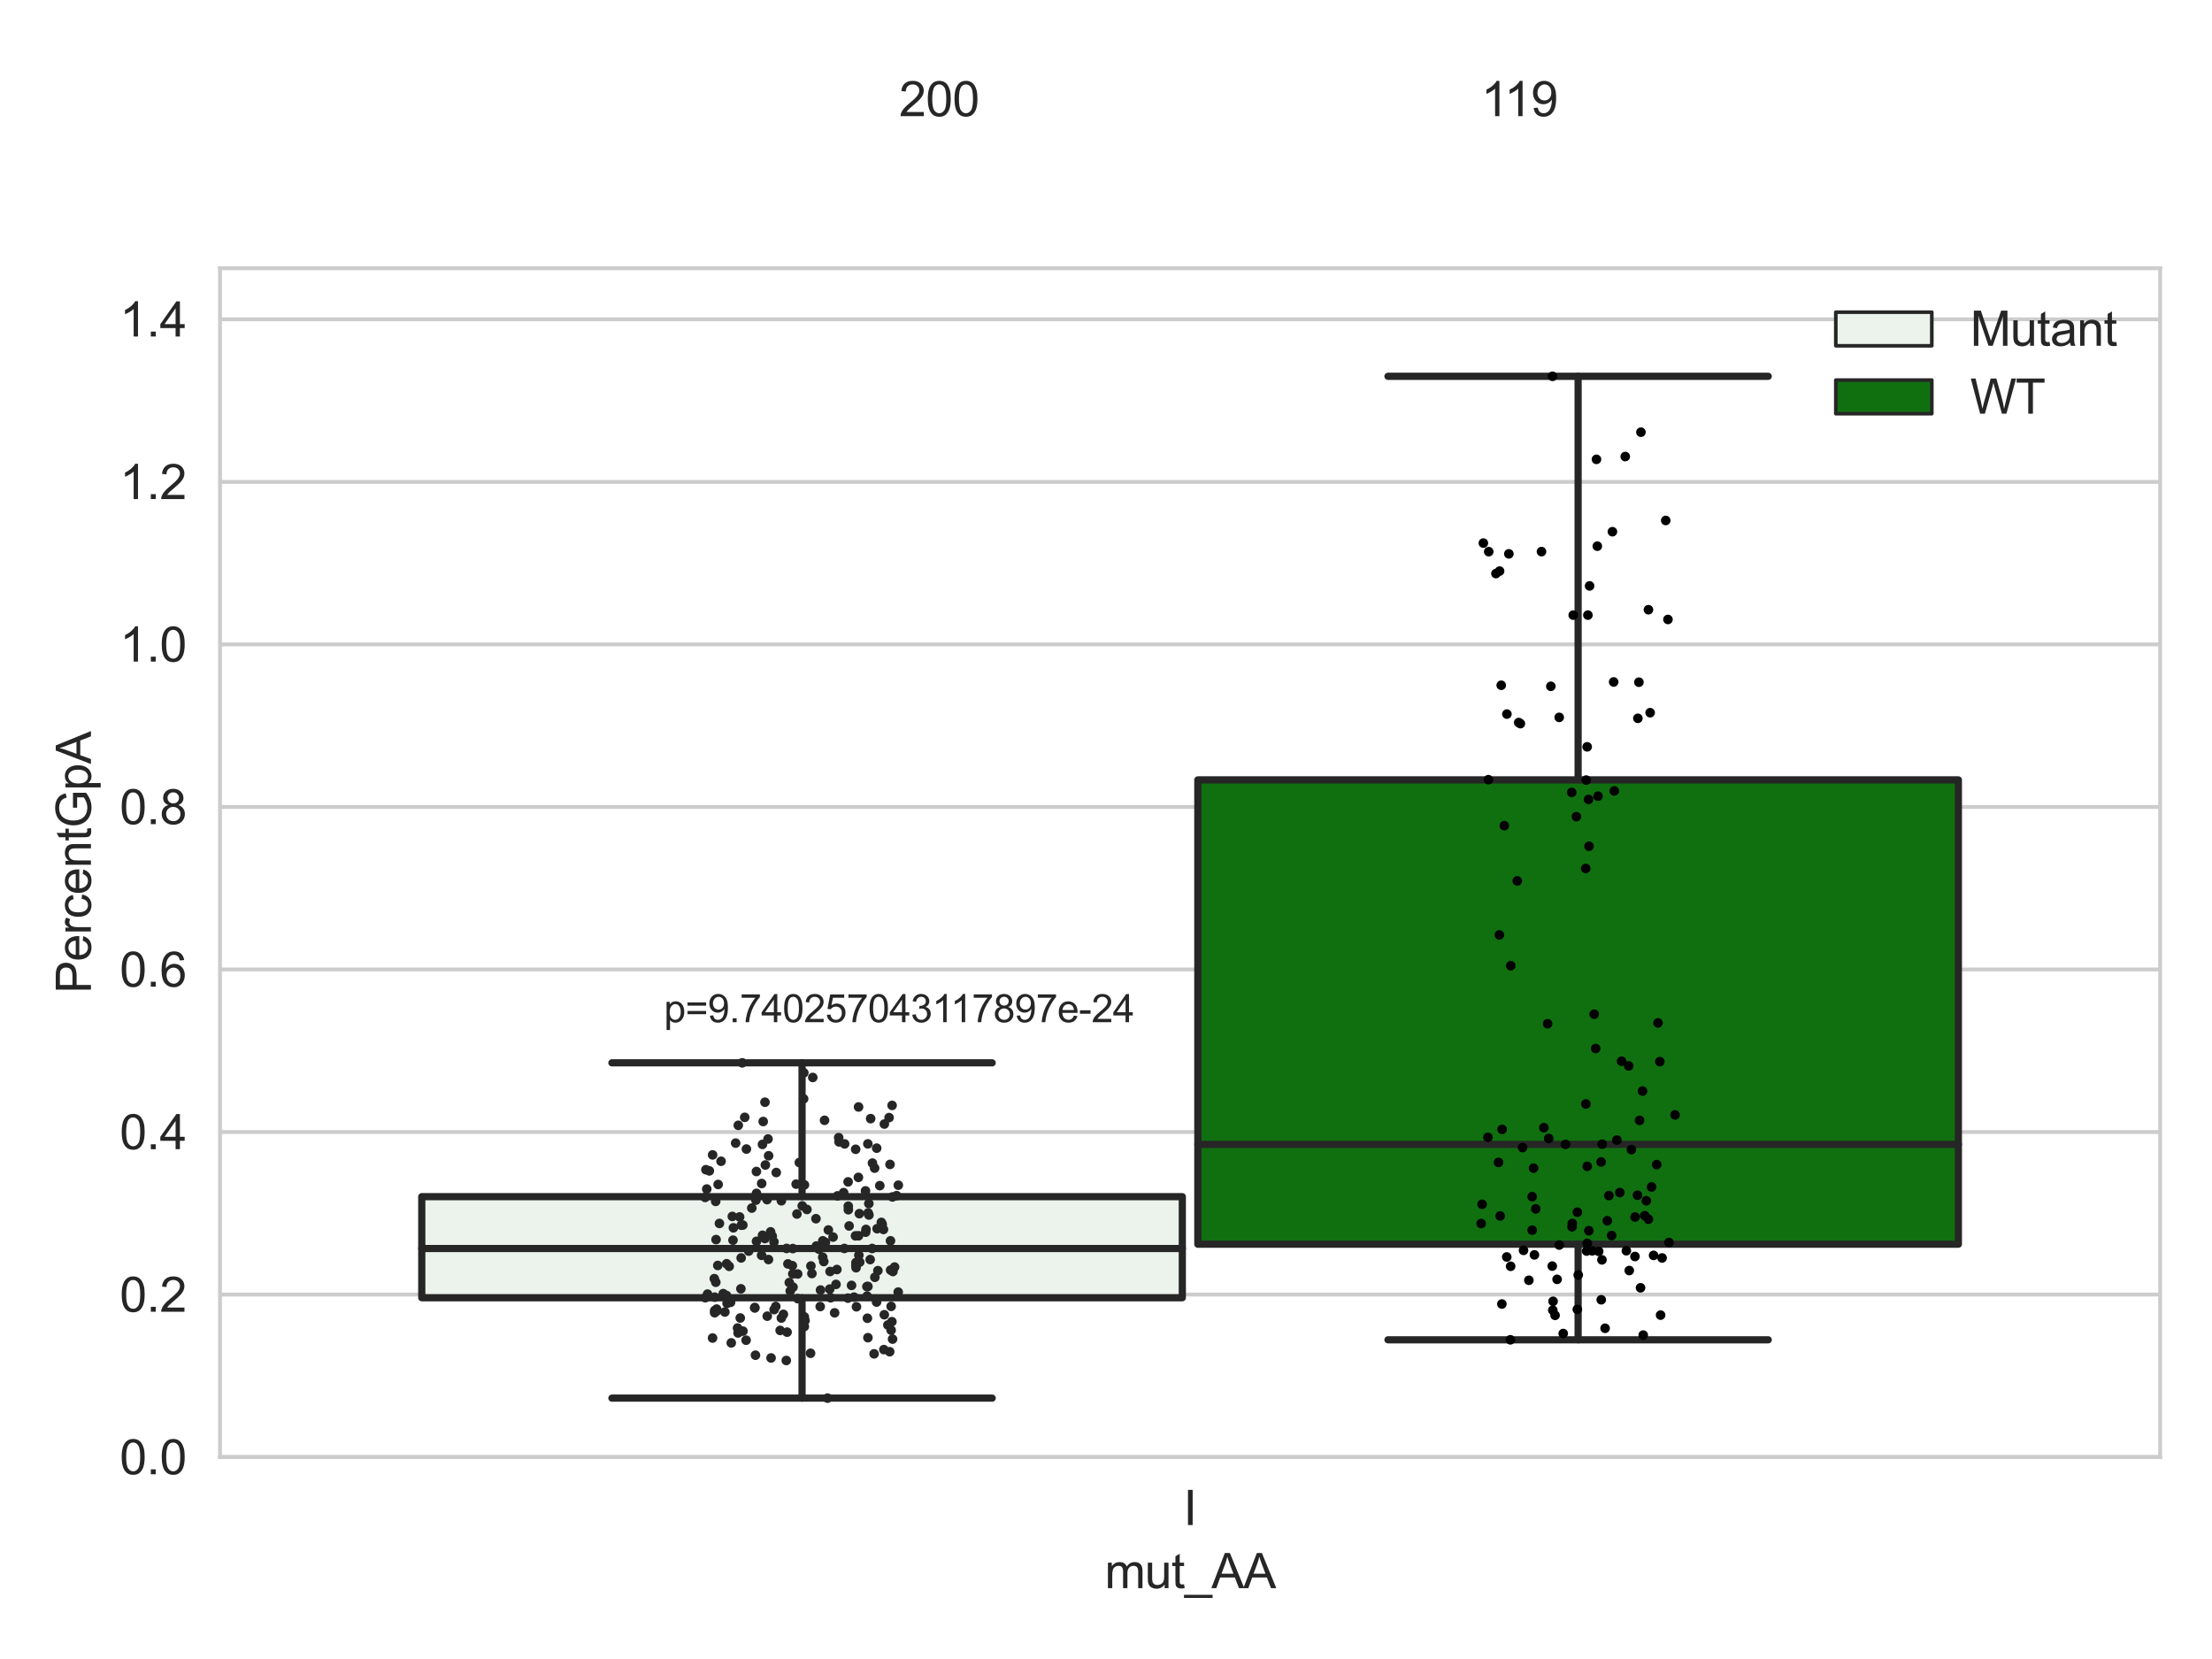 <?xml version="1.0" encoding="utf-8" standalone="no"?>
<!DOCTYPE svg PUBLIC "-//W3C//DTD SVG 1.1//EN"
  "http://www.w3.org/Graphics/SVG/1.1/DTD/svg11.dtd">
<svg xmlns:xlink="http://www.w3.org/1999/xlink" width="460.8pt" height="345.6pt" viewBox="0 0 460.8 345.6" xmlns="http://www.w3.org/2000/svg" version="1.1">
 <defs>
  <style type="text/css">*{stroke-linejoin: round; stroke-linecap: butt}</style>
 </defs>
 <g id="figure_1">
  <g id="patch_1">
   <path d="M 0 345.6 
L 460.8 345.6 
L 460.8 0 
L 0 0 
z
" style="fill: #ffffff"/>
  </g>
  <g id="axes_1">
   <g id="patch_2">
    <path d="M 45.83 303.539 
L 450 303.539 
L 450 55.877 
L 45.83 55.877 
z
" style="fill: #ffffff"/>
   </g>
   <g id="matplotlib.axis_1">
    <g id="xtick_1">
     <g id="text_1">
      <!-- I -->
      <g style="fill: #262626" transform="translate(246.526 317.697)scale(0.1 -0.1)">
       <defs>
        <path id="ArialMT-49" d="M 597 0 
L 597 4581 
L 1203 4581 
L 1203 0 
L 597 0 
z
" transform="scale(0.016)"/>
       </defs>
       <use xlink:href="#ArialMT-49"/>
      </g>
     </g>
    </g>
    <g id="text_2">
     <!-- mut_AA -->
     <g style="fill: #262626" transform="translate(230.13 330.842)scale(0.1 -0.1)">
      <defs>
       <path id="ArialMT-6d" d="M 422 0 
L 422 3319 
L 925 3319 
L 925 2853 
Q 1081 3097 1340 3245 
Q 1600 3394 1931 3394 
Q 2300 3394 2536 3241 
Q 2772 3088 2869 2813 
Q 3263 3394 3894 3394 
Q 4388 3394 4653 3120 
Q 4919 2847 4919 2278 
L 4919 0 
L 4359 0 
L 4359 2091 
Q 4359 2428 4304 2576 
Q 4250 2725 4106 2815 
Q 3963 2906 3769 2906 
Q 3419 2906 3187 2673 
Q 2956 2441 2956 1928 
L 2956 0 
L 2394 0 
L 2394 2156 
Q 2394 2531 2256 2718 
Q 2119 2906 1806 2906 
Q 1569 2906 1367 2781 
Q 1166 2656 1075 2415 
Q 984 2175 984 1722 
L 984 0 
L 422 0 
z
" transform="scale(0.016)"/>
       <path id="ArialMT-75" d="M 2597 0 
L 2597 488 
Q 2209 -75 1544 -75 
Q 1250 -75 995 37 
Q 741 150 617 320 
Q 494 491 444 738 
Q 409 903 409 1263 
L 409 3319 
L 972 3319 
L 972 1478 
Q 972 1038 1006 884 
Q 1059 663 1231 536 
Q 1403 409 1656 409 
Q 1909 409 2131 539 
Q 2353 669 2445 892 
Q 2538 1116 2538 1541 
L 2538 3319 
L 3100 3319 
L 3100 0 
L 2597 0 
z
" transform="scale(0.016)"/>
       <path id="ArialMT-74" d="M 1650 503 
L 1731 6 
Q 1494 -44 1306 -44 
Q 1000 -44 831 53 
Q 663 150 594 308 
Q 525 466 525 972 
L 525 2881 
L 113 2881 
L 113 3319 
L 525 3319 
L 525 4141 
L 1084 4478 
L 1084 3319 
L 1650 3319 
L 1650 2881 
L 1084 2881 
L 1084 941 
Q 1084 700 1114 631 
Q 1144 563 1211 522 
Q 1278 481 1403 481 
Q 1497 481 1650 503 
z
" transform="scale(0.016)"/>
       <path id="ArialMT-5f" d="M -97 -1272 
L -97 -866 
L 3631 -866 
L 3631 -1272 
L -97 -1272 
z
" transform="scale(0.016)"/>
       <path id="ArialMT-41" d="M -9 0 
L 1750 4581 
L 2403 4581 
L 4278 0 
L 3588 0 
L 3053 1388 
L 1138 1388 
L 634 0 
L -9 0 
z
M 1313 1881 
L 2866 1881 
L 2388 3150 
Q 2169 3728 2063 4100 
Q 1975 3659 1816 3225 
L 1313 1881 
z
" transform="scale(0.016)"/>
      </defs>
      <use xlink:href="#ArialMT-6d"/>
      <use xlink:href="#ArialMT-75" x="83.301"/>
      <use xlink:href="#ArialMT-74" x="138.916"/>
      <use xlink:href="#ArialMT-5f" x="166.699"/>
      <use xlink:href="#ArialMT-41" x="222.314"/>
      <use xlink:href="#ArialMT-41" x="289.014"/>
     </g>
    </g>
   </g>
   <g id="matplotlib.axis_2">
    <g id="ytick_1">
     <g id="line2d_1">
      <path d="M 45.83 303.539 
L 450 303.539 
" clip-path="url(#pb3063204b7)" style="fill: none; stroke: #cccccc; stroke-width: 0.8; stroke-linecap: round"/>
     </g>
     <g id="text_3">
      <!-- 0.0 -->
      <g style="fill: #262626" transform="translate(24.93 307.118)scale(0.1 -0.1)">
       <defs>
        <path id="ArialMT-30" d="M 266 2259 
Q 266 3072 433 3567 
Q 600 4063 929 4331 
Q 1259 4600 1759 4600 
Q 2128 4600 2406 4451 
Q 2684 4303 2865 4023 
Q 3047 3744 3150 3342 
Q 3253 2941 3253 2259 
Q 3253 1453 3087 958 
Q 2922 463 2592 192 
Q 2263 -78 1759 -78 
Q 1097 -78 719 397 
Q 266 969 266 2259 
z
M 844 2259 
Q 844 1131 1108 757 
Q 1372 384 1759 384 
Q 2147 384 2411 759 
Q 2675 1134 2675 2259 
Q 2675 3391 2411 3762 
Q 2147 4134 1753 4134 
Q 1366 4134 1134 3806 
Q 844 3388 844 2259 
z
" transform="scale(0.016)"/>
        <path id="ArialMT-2e" d="M 581 0 
L 581 641 
L 1222 641 
L 1222 0 
L 581 0 
z
" transform="scale(0.016)"/>
       </defs>
       <use xlink:href="#ArialMT-30"/>
       <use xlink:href="#ArialMT-2e" x="55.615"/>
       <use xlink:href="#ArialMT-30" x="83.398"/>
      </g>
     </g>
    </g>
    <g id="ytick_2">
     <g id="line2d_2">
      <path d="M 45.83 269.68 
L 450 269.68 
" clip-path="url(#pb3063204b7)" style="fill: none; stroke: #cccccc; stroke-width: 0.8; stroke-linecap: round"/>
     </g>
     <g id="text_4">
      <!-- 0.2 -->
      <g style="fill: #262626" transform="translate(24.93 273.259)scale(0.1 -0.1)">
       <defs>
        <path id="ArialMT-32" d="M 3222 541 
L 3222 0 
L 194 0 
Q 188 203 259 391 
Q 375 700 629 1000 
Q 884 1300 1366 1694 
Q 2113 2306 2375 2664 
Q 2638 3022 2638 3341 
Q 2638 3675 2398 3904 
Q 2159 4134 1775 4134 
Q 1369 4134 1125 3890 
Q 881 3647 878 3216 
L 300 3275 
Q 359 3922 746 4261 
Q 1134 4600 1788 4600 
Q 2447 4600 2831 4234 
Q 3216 3869 3216 3328 
Q 3216 3053 3103 2787 
Q 2991 2522 2730 2228 
Q 2469 1934 1863 1422 
Q 1356 997 1212 845 
Q 1069 694 975 541 
L 3222 541 
z
" transform="scale(0.016)"/>
       </defs>
       <use xlink:href="#ArialMT-30"/>
       <use xlink:href="#ArialMT-2e" x="55.615"/>
       <use xlink:href="#ArialMT-32" x="83.398"/>
      </g>
     </g>
    </g>
    <g id="ytick_3">
     <g id="line2d_3">
      <path d="M 45.83 235.82 
L 450 235.82 
" clip-path="url(#pb3063204b7)" style="fill: none; stroke: #cccccc; stroke-width: 0.8; stroke-linecap: round"/>
     </g>
     <g id="text_5">
      <!-- 0.4 -->
      <g style="fill: #262626" transform="translate(24.93 239.399)scale(0.1 -0.1)">
       <defs>
        <path id="ArialMT-34" d="M 2069 0 
L 2069 1097 
L 81 1097 
L 81 1613 
L 2172 4581 
L 2631 4581 
L 2631 1613 
L 3250 1613 
L 3250 1097 
L 2631 1097 
L 2631 0 
L 2069 0 
z
M 2069 1613 
L 2069 3678 
L 634 1613 
L 2069 1613 
z
" transform="scale(0.016)"/>
       </defs>
       <use xlink:href="#ArialMT-30"/>
       <use xlink:href="#ArialMT-2e" x="55.615"/>
       <use xlink:href="#ArialMT-34" x="83.398"/>
      </g>
     </g>
    </g>
    <g id="ytick_4">
     <g id="line2d_4">
      <path d="M 45.83 201.961 
L 450 201.961 
" clip-path="url(#pb3063204b7)" style="fill: none; stroke: #cccccc; stroke-width: 0.8; stroke-linecap: round"/>
     </g>
     <g id="text_6">
      <!-- 0.6 -->
      <g style="fill: #262626" transform="translate(24.93 205.54)scale(0.1 -0.1)">
       <defs>
        <path id="ArialMT-36" d="M 3184 3459 
L 2625 3416 
Q 2550 3747 2413 3897 
Q 2184 4138 1850 4138 
Q 1581 4138 1378 3988 
Q 1113 3794 959 3422 
Q 806 3050 800 2363 
Q 1003 2672 1297 2822 
Q 1591 2972 1913 2972 
Q 2475 2972 2870 2558 
Q 3266 2144 3266 1488 
Q 3266 1056 3080 686 
Q 2894 316 2569 119 
Q 2244 -78 1831 -78 
Q 1128 -78 684 439 
Q 241 956 241 2144 
Q 241 3472 731 4075 
Q 1159 4600 1884 4600 
Q 2425 4600 2770 4297 
Q 3116 3994 3184 3459 
z
M 888 1484 
Q 888 1194 1011 928 
Q 1134 663 1356 523 
Q 1578 384 1822 384 
Q 2178 384 2434 671 
Q 2691 959 2691 1453 
Q 2691 1928 2437 2201 
Q 2184 2475 1800 2475 
Q 1419 2475 1153 2201 
Q 888 1928 888 1484 
z
" transform="scale(0.016)"/>
       </defs>
       <use xlink:href="#ArialMT-30"/>
       <use xlink:href="#ArialMT-2e" x="55.615"/>
       <use xlink:href="#ArialMT-36" x="83.398"/>
      </g>
     </g>
    </g>
    <g id="ytick_5">
     <g id="line2d_5">
      <path d="M 45.83 168.102 
L 450 168.102 
" clip-path="url(#pb3063204b7)" style="fill: none; stroke: #cccccc; stroke-width: 0.8; stroke-linecap: round"/>
     </g>
     <g id="text_7">
      <!-- 0.8 -->
      <g style="fill: #262626" transform="translate(24.93 171.681)scale(0.1 -0.1)">
       <defs>
        <path id="ArialMT-38" d="M 1131 2484 
Q 781 2613 612 2850 
Q 444 3088 444 3419 
Q 444 3919 803 4259 
Q 1163 4600 1759 4600 
Q 2359 4600 2725 4251 
Q 3091 3903 3091 3403 
Q 3091 3084 2923 2848 
Q 2756 2613 2416 2484 
Q 2838 2347 3058 2040 
Q 3278 1734 3278 1309 
Q 3278 722 2862 322 
Q 2447 -78 1769 -78 
Q 1091 -78 675 323 
Q 259 725 259 1325 
Q 259 1772 486 2073 
Q 713 2375 1131 2484 
z
M 1019 3438 
Q 1019 3113 1228 2906 
Q 1438 2700 1772 2700 
Q 2097 2700 2305 2904 
Q 2513 3109 2513 3406 
Q 2513 3716 2298 3927 
Q 2084 4138 1766 4138 
Q 1444 4138 1231 3931 
Q 1019 3725 1019 3438 
z
M 838 1322 
Q 838 1081 952 856 
Q 1066 631 1291 507 
Q 1516 384 1775 384 
Q 2178 384 2440 643 
Q 2703 903 2703 1303 
Q 2703 1709 2433 1975 
Q 2163 2241 1756 2241 
Q 1359 2241 1098 1978 
Q 838 1716 838 1322 
z
" transform="scale(0.016)"/>
       </defs>
       <use xlink:href="#ArialMT-30"/>
       <use xlink:href="#ArialMT-2e" x="55.615"/>
       <use xlink:href="#ArialMT-38" x="83.398"/>
      </g>
     </g>
    </g>
    <g id="ytick_6">
     <g id="line2d_6">
      <path d="M 45.83 134.243 
L 450 134.243 
" clip-path="url(#pb3063204b7)" style="fill: none; stroke: #cccccc; stroke-width: 0.8; stroke-linecap: round"/>
     </g>
     <g id="text_8">
      <!-- 1.0 -->
      <g style="fill: #262626" transform="translate(24.93 137.822)scale(0.1 -0.1)">
       <defs>
        <path id="ArialMT-31" d="M 2384 0 
L 1822 0 
L 1822 3584 
Q 1619 3391 1289 3197 
Q 959 3003 697 2906 
L 697 3450 
Q 1169 3672 1522 3987 
Q 1875 4303 2022 4600 
L 2384 4600 
L 2384 0 
z
" transform="scale(0.016)"/>
       </defs>
       <use xlink:href="#ArialMT-31"/>
       <use xlink:href="#ArialMT-2e" x="55.615"/>
       <use xlink:href="#ArialMT-30" x="83.398"/>
      </g>
     </g>
    </g>
    <g id="ytick_7">
     <g id="line2d_7">
      <path d="M 45.83 100.384 
L 450 100.384 
" clip-path="url(#pb3063204b7)" style="fill: none; stroke: #cccccc; stroke-width: 0.8; stroke-linecap: round"/>
     </g>
     <g id="text_9">
      <!-- 1.2 -->
      <g style="fill: #262626" transform="translate(24.93 103.963)scale(0.1 -0.1)">
       <use xlink:href="#ArialMT-31"/>
       <use xlink:href="#ArialMT-2e" x="55.615"/>
       <use xlink:href="#ArialMT-32" x="83.398"/>
      </g>
     </g>
    </g>
    <g id="ytick_8">
     <g id="line2d_8">
      <path d="M 45.83 66.525 
L 450 66.525 
" clip-path="url(#pb3063204b7)" style="fill: none; stroke: #cccccc; stroke-width: 0.8; stroke-linecap: round"/>
     </g>
     <g id="text_10">
      <!-- 1.4 -->
      <g style="fill: #262626" transform="translate(24.93 70.104)scale(0.1 -0.1)">
       <use xlink:href="#ArialMT-31"/>
       <use xlink:href="#ArialMT-2e" x="55.615"/>
       <use xlink:href="#ArialMT-34" x="83.398"/>
      </g>
     </g>
    </g>
    <g id="text_11">
     <!-- PercentGpA -->
     <g style="fill: #262626" transform="translate(18.942 206.943)rotate(-90)scale(0.1 -0.1)">
      <defs>
       <path id="ArialMT-50" d="M 494 0 
L 494 4581 
L 2222 4581 
Q 2678 4581 2919 4538 
Q 3256 4481 3484 4323 
Q 3713 4166 3852 3881 
Q 3991 3597 3991 3256 
Q 3991 2672 3619 2267 
Q 3247 1863 2275 1863 
L 1100 1863 
L 1100 0 
L 494 0 
z
M 1100 2403 
L 2284 2403 
Q 2872 2403 3119 2622 
Q 3366 2841 3366 3238 
Q 3366 3525 3220 3729 
Q 3075 3934 2838 4000 
Q 2684 4041 2272 4041 
L 1100 4041 
L 1100 2403 
z
" transform="scale(0.016)"/>
       <path id="ArialMT-65" d="M 2694 1069 
L 3275 997 
Q 3138 488 2766 206 
Q 2394 -75 1816 -75 
Q 1088 -75 661 373 
Q 234 822 234 1631 
Q 234 2469 665 2931 
Q 1097 3394 1784 3394 
Q 2450 3394 2872 2941 
Q 3294 2488 3294 1666 
Q 3294 1616 3291 1516 
L 816 1516 
Q 847 969 1125 678 
Q 1403 388 1819 388 
Q 2128 388 2347 550 
Q 2566 713 2694 1069 
z
M 847 1978 
L 2700 1978 
Q 2663 2397 2488 2606 
Q 2219 2931 1791 2931 
Q 1403 2931 1139 2672 
Q 875 2413 847 1978 
z
" transform="scale(0.016)"/>
       <path id="ArialMT-72" d="M 416 0 
L 416 3319 
L 922 3319 
L 922 2816 
Q 1116 3169 1280 3281 
Q 1444 3394 1641 3394 
Q 1925 3394 2219 3213 
L 2025 2691 
Q 1819 2813 1613 2813 
Q 1428 2813 1281 2702 
Q 1134 2591 1072 2394 
Q 978 2094 978 1738 
L 978 0 
L 416 0 
z
" transform="scale(0.016)"/>
       <path id="ArialMT-63" d="M 2588 1216 
L 3141 1144 
Q 3050 572 2676 248 
Q 2303 -75 1759 -75 
Q 1078 -75 664 370 
Q 250 816 250 1647 
Q 250 2184 428 2587 
Q 606 2991 970 3192 
Q 1334 3394 1763 3394 
Q 2303 3394 2647 3120 
Q 2991 2847 3088 2344 
L 2541 2259 
Q 2463 2594 2264 2762 
Q 2066 2931 1784 2931 
Q 1359 2931 1093 2626 
Q 828 2322 828 1663 
Q 828 994 1084 691 
Q 1341 388 1753 388 
Q 2084 388 2306 591 
Q 2528 794 2588 1216 
z
" transform="scale(0.016)"/>
       <path id="ArialMT-6e" d="M 422 0 
L 422 3319 
L 928 3319 
L 928 2847 
Q 1294 3394 1984 3394 
Q 2284 3394 2536 3286 
Q 2788 3178 2913 3003 
Q 3038 2828 3088 2588 
Q 3119 2431 3119 2041 
L 3119 0 
L 2556 0 
L 2556 2019 
Q 2556 2363 2490 2533 
Q 2425 2703 2258 2804 
Q 2091 2906 1866 2906 
Q 1506 2906 1245 2678 
Q 984 2450 984 1813 
L 984 0 
L 422 0 
z
" transform="scale(0.016)"/>
       <path id="ArialMT-47" d="M 2638 1797 
L 2638 2334 
L 4578 2338 
L 4578 638 
Q 4131 281 3656 101 
Q 3181 -78 2681 -78 
Q 2006 -78 1454 211 
Q 903 500 622 1047 
Q 341 1594 341 2269 
Q 341 2938 620 3517 
Q 900 4097 1425 4378 
Q 1950 4659 2634 4659 
Q 3131 4659 3532 4498 
Q 3934 4338 4162 4050 
Q 4391 3763 4509 3300 
L 3963 3150 
Q 3859 3500 3706 3700 
Q 3553 3900 3268 4020 
Q 2984 4141 2638 4141 
Q 2222 4141 1919 4014 
Q 1616 3888 1430 3681 
Q 1244 3475 1141 3228 
Q 966 2803 966 2306 
Q 966 1694 1177 1281 
Q 1388 869 1791 669 
Q 2194 469 2647 469 
Q 3041 469 3416 620 
Q 3791 772 3984 944 
L 3984 1797 
L 2638 1797 
z
" transform="scale(0.016)"/>
       <path id="ArialMT-70" d="M 422 -1272 
L 422 3319 
L 934 3319 
L 934 2888 
Q 1116 3141 1344 3267 
Q 1572 3394 1897 3394 
Q 2322 3394 2647 3175 
Q 2972 2956 3137 2557 
Q 3303 2159 3303 1684 
Q 3303 1175 3120 767 
Q 2938 359 2589 142 
Q 2241 -75 1856 -75 
Q 1575 -75 1351 44 
Q 1128 163 984 344 
L 984 -1272 
L 422 -1272 
z
M 931 1641 
Q 931 1000 1190 694 
Q 1450 388 1819 388 
Q 2194 388 2461 705 
Q 2728 1022 2728 1688 
Q 2728 2322 2467 2637 
Q 2206 2953 1844 2953 
Q 1484 2953 1207 2617 
Q 931 2281 931 1641 
z
" transform="scale(0.016)"/>
      </defs>
      <use xlink:href="#ArialMT-50"/>
      <use xlink:href="#ArialMT-65" x="66.699"/>
      <use xlink:href="#ArialMT-72" x="122.314"/>
      <use xlink:href="#ArialMT-63" x="155.615"/>
      <use xlink:href="#ArialMT-65" x="205.615"/>
      <use xlink:href="#ArialMT-6e" x="261.23"/>
      <use xlink:href="#ArialMT-74" x="316.846"/>
      <use xlink:href="#ArialMT-47" x="344.629"/>
      <use xlink:href="#ArialMT-70" x="422.412"/>
      <use xlink:href="#ArialMT-41" x="478.027"/>
     </g>
    </g>
   </g>
   <g id="patch_3">
    <path d="M 87.864 270.342 
L 246.298 270.342 
L 246.298 249.287 
L 87.864 249.287 
L 87.864 270.342 
z
" clip-path="url(#pb3063204b7)" style="fill: #ecf2ec; stroke: #262626; stroke-width: 1.5; stroke-linejoin: miter"/>
   </g>
   <g id="patch_4">
    <path d="M 249.532 259.189 
L 407.966 259.189 
L 407.966 162.465 
L 249.532 162.465 
L 249.532 259.189 
z
" clip-path="url(#pb3063204b7)" style="fill: #107010; stroke: #262626; stroke-width: 1.5; stroke-linejoin: miter"/>
   </g>
   <g id="patch_5">
    <path d="M 247.915 303.539 
L 247.915 303.539 
L 247.915 303.539 
L 247.915 303.539 
z
" clip-path="url(#pb3063204b7)" style="fill: #ecf2ec; stroke: #262626; stroke-width: 0.75; stroke-linejoin: miter"/>
   </g>
   <g id="patch_6">
    <path d="M 247.915 303.539 
L 247.915 303.539 
L 247.915 303.539 
L 247.915 303.539 
z
" clip-path="url(#pb3063204b7)" style="fill: #107010; stroke: #262626; stroke-width: 0.75; stroke-linejoin: miter"/>
   </g>
   <g id="PathCollection_1"/>
   <g id="PathCollection_2"/>
   <g id="line2d_9">
    <path d="M 167.081 270.342 
L 167.081 291.255 
" clip-path="url(#pb3063204b7)" style="fill: none; stroke: #262626; stroke-width: 1.5; stroke-linecap: round"/>
   </g>
   <g id="line2d_10">
    <path d="M 167.081 249.287 
L 167.081 221.408 
" clip-path="url(#pb3063204b7)" style="fill: none; stroke: #262626; stroke-width: 1.5; stroke-linecap: round"/>
   </g>
   <g id="line2d_11">
    <path d="M 127.472 291.255 
L 206.69 291.255 
" clip-path="url(#pb3063204b7)" style="fill: none; stroke: #262626; stroke-width: 1.5; stroke-linecap: round"/>
   </g>
   <g id="line2d_12">
    <path d="M 127.472 221.408 
L 206.69 221.408 
" clip-path="url(#pb3063204b7)" style="fill: none; stroke: #262626; stroke-width: 1.5; stroke-linecap: round"/>
   </g>
   <g id="line2d_13"/>
   <g id="line2d_14">
    <path d="M 328.749 259.189 
L 328.749 279.105 
" clip-path="url(#pb3063204b7)" style="fill: none; stroke: #262626; stroke-width: 1.5; stroke-linecap: round"/>
   </g>
   <g id="line2d_15">
    <path d="M 328.749 162.465 
L 328.749 78.391 
" clip-path="url(#pb3063204b7)" style="fill: none; stroke: #262626; stroke-width: 1.5; stroke-linecap: round"/>
   </g>
   <g id="line2d_16">
    <path d="M 289.14 279.105 
L 368.358 279.105 
" clip-path="url(#pb3063204b7)" style="fill: none; stroke: #262626; stroke-width: 1.5; stroke-linecap: round"/>
   </g>
   <g id="line2d_17">
    <path d="M 289.14 78.391 
L 368.358 78.391 
" clip-path="url(#pb3063204b7)" style="fill: none; stroke: #262626; stroke-width: 1.5; stroke-linecap: round"/>
   </g>
   <g id="line2d_18"/>
   <g id="line2d_19">
    <path d="M 87.864 260.089 
L 246.298 260.089 
" clip-path="url(#pb3063204b7)" style="fill: none; stroke: #262626; stroke-width: 1.5; stroke-linecap: round"/>
   </g>
   <g id="line2d_20">
    <path d="M 249.532 238.398 
L 407.966 238.398 
" clip-path="url(#pb3063204b7)" style="fill: none; stroke: #262626; stroke-width: 1.5; stroke-linecap: round"/>
   </g>
   <g id="patch_7">
    <path d="M 45.83 303.539 
L 45.83 55.877 
" style="fill: none; stroke: #cccccc; stroke-width: 0.8; stroke-linejoin: miter; stroke-linecap: square"/>
   </g>
   <g id="patch_8">
    <path d="M 450 303.539 
L 450 55.877 
" style="fill: none; stroke: #cccccc; stroke-width: 0.8; stroke-linejoin: miter; stroke-linecap: square"/>
   </g>
   <g id="patch_9">
    <path d="M 45.83 303.539 
L 450 303.539 
" style="fill: none; stroke: #cccccc; stroke-width: 0.8; stroke-linejoin: miter; stroke-linecap: square"/>
   </g>
   <g id="patch_10">
    <path d="M 45.83 55.877 
L 450 55.877 
" style="fill: none; stroke: #cccccc; stroke-width: 0.8; stroke-linejoin: miter; stroke-linecap: square"/>
   </g>
   <g id="PathCollection_3">
    <defs>
     <path id="C0_0_e576918b89" d="M 0 1 
C 0.265 1 0.52 0.895 0.707 0.707 
C 0.895 0.52 1 0.265 1 -0 
C 1 -0.265 0.895 -0.52 0.707 -0.707 
C 0.52 -0.895 0.265 -1 0 -1 
C -0.265 -1 -0.52 -0.895 -0.707 -0.707 
C -0.895 -0.52 -1 -0.265 -1 0 
C -1 0.265 -0.895 0.52 -0.707 0.707 
C -0.52 0.895 -0.265 1 0 1 
z
"/>
    </defs>
    <g clip-path="url(#pb3063204b7)">
     <use xlink:href="#C0_0_e576918b89" x="149.526" y="263.616" style="fill: #262626"/>
    </g>
    <g clip-path="url(#pb3063204b7)">
     <use xlink:href="#C0_0_e576918b89" x="166.179" y="270.528" style="fill: #262626"/>
    </g>
    <g clip-path="url(#pb3063204b7)">
     <use xlink:href="#C0_0_e576918b89" x="154.341" y="268.482" style="fill: #262626"/>
    </g>
    <g clip-path="url(#pb3063204b7)">
     <use xlink:href="#C0_0_e576918b89" x="170.065" y="259.567" style="fill: #262626"/>
    </g>
    <g clip-path="url(#pb3063204b7)">
     <use xlink:href="#C0_0_e576918b89" x="185.642" y="272.14" style="fill: #262626"/>
    </g>
    <g clip-path="url(#pb3063204b7)">
     <use xlink:href="#C0_0_e576918b89" x="169.975" y="253.879" style="fill: #262626"/>
    </g>
    <g clip-path="url(#pb3063204b7)">
     <use xlink:href="#C0_0_e576918b89" x="152.778" y="255.776" style="fill: #262626"/>
    </g>
    <g clip-path="url(#pb3063204b7)">
     <use xlink:href="#C0_0_e576918b89" x="178.251" y="239.415" style="fill: #262626"/>
    </g>
    <g clip-path="url(#pb3063204b7)">
     <use xlink:href="#C0_0_e576918b89" x="155.138" y="232.763" style="fill: #262626"/>
    </g>
    <g clip-path="url(#pb3063204b7)">
     <use xlink:href="#C0_0_e576918b89" x="167.412" y="228.903" style="fill: #262626"/>
    </g>
    <g clip-path="url(#pb3063204b7)">
     <use xlink:href="#C0_0_e576918b89" x="148.803" y="266.365" style="fill: #262626"/>
    </g>
    <g clip-path="url(#pb3063204b7)">
     <use xlink:href="#C0_0_e576918b89" x="180.592" y="268.016" style="fill: #262626"/>
    </g>
    <g clip-path="url(#pb3063204b7)">
     <use xlink:href="#C0_0_e576918b89" x="169.317" y="224.458" style="fill: #262626"/>
    </g>
    <g clip-path="url(#pb3063204b7)">
     <use xlink:href="#C0_0_e576918b89" x="154.207" y="274.562" style="fill: #262626"/>
    </g>
    <g clip-path="url(#pb3063204b7)">
     <use xlink:href="#C0_0_e576918b89" x="180.632" y="269.997" style="fill: #262626"/>
    </g>
    <g clip-path="url(#pb3063204b7)">
     <use xlink:href="#C0_0_e576918b89" x="178.3" y="263.567" style="fill: #262626"/>
    </g>
    <g clip-path="url(#pb3063204b7)">
     <use xlink:href="#C0_0_e576918b89" x="178.912" y="261.493" style="fill: #262626"/>
    </g>
    <g clip-path="url(#pb3063204b7)">
     <use xlink:href="#C0_0_e576918b89" x="167.124" y="251.212" style="fill: #262626"/>
    </g>
    <g clip-path="url(#pb3063204b7)">
     <use xlink:href="#C0_0_e576918b89" x="148.876" y="273.469" style="fill: #262626"/>
    </g>
    <g clip-path="url(#pb3063204b7)">
     <use xlink:href="#C0_0_e576918b89" x="150.21" y="241.911" style="fill: #262626"/>
    </g>
    <g clip-path="url(#pb3063204b7)">
     <use xlink:href="#C0_0_e576918b89" x="184.227" y="234.158" style="fill: #262626"/>
    </g>
    <g clip-path="url(#pb3063204b7)">
     <use xlink:href="#C0_0_e576918b89" x="154.421" y="255.236" style="fill: #262626"/>
    </g>
    <g clip-path="url(#pb3063204b7)">
     <use xlink:href="#C0_0_e576918b89" x="181.012" y="253.108" style="fill: #262626"/>
    </g>
    <g clip-path="url(#pb3063204b7)">
     <use xlink:href="#C0_0_e576918b89" x="149.092" y="250.273" style="fill: #262626"/>
    </g>
    <g clip-path="url(#pb3063204b7)">
     <use xlink:href="#C0_0_e576918b89" x="159.439" y="242.689" style="fill: #262626"/>
    </g>
    <g clip-path="url(#pb3063204b7)">
     <use xlink:href="#C0_0_e576918b89" x="157.241" y="272.475" style="fill: #262626"/>
    </g>
    <g clip-path="url(#pb3063204b7)">
     <use xlink:href="#C0_0_e576918b89" x="165.159" y="260.098" style="fill: #262626"/>
    </g>
    <g clip-path="url(#pb3063204b7)">
     <use xlink:href="#C0_0_e576918b89" x="148.901" y="270.223" style="fill: #262626"/>
    </g>
    <g clip-path="url(#pb3063204b7)">
     <use xlink:href="#C0_0_e576918b89" x="159.791" y="249.902" style="fill: #262626"/>
    </g>
    <g clip-path="url(#pb3063204b7)">
     <use xlink:href="#C0_0_e576918b89" x="174.715" y="236.984" style="fill: #262626"/>
    </g>
    <g clip-path="url(#pb3063204b7)">
     <use xlink:href="#C0_0_e576918b89" x="149.602" y="246.748" style="fill: #262626"/>
    </g>
    <g clip-path="url(#pb3063204b7)">
     <use xlink:href="#C0_0_e576918b89" x="182.631" y="239.182" style="fill: #262626"/>
    </g>
    <g clip-path="url(#pb3063204b7)">
     <use xlink:href="#C0_0_e576918b89" x="186.015" y="264.876" style="fill: #262626"/>
    </g>
    <g clip-path="url(#pb3063204b7)">
     <use xlink:href="#C0_0_e576918b89" x="155.967" y="260.628" style="fill: #262626"/>
    </g>
    <g clip-path="url(#pb3063204b7)">
     <use xlink:href="#C0_0_e576918b89" x="160.874" y="257.503" style="fill: #262626"/>
    </g>
    <g clip-path="url(#pb3063204b7)">
     <use xlink:href="#C0_0_e576918b89" x="151.372" y="263.256" style="fill: #262626"/>
    </g>
    <g clip-path="url(#pb3063204b7)">
     <use xlink:href="#C0_0_e576918b89" x="158.835" y="238.403" style="fill: #262626"/>
    </g>
    <g clip-path="url(#pb3063204b7)">
     <use xlink:href="#C0_0_e576918b89" x="166.015" y="252.906" style="fill: #262626"/>
    </g>
    <g clip-path="url(#pb3063204b7)">
     <use xlink:href="#C0_0_e576918b89" x="180.79" y="238.29" style="fill: #262626"/>
    </g>
    <g clip-path="url(#pb3063204b7)">
     <use xlink:href="#C0_0_e576918b89" x="171.609" y="262.8" style="fill: #262626"/>
    </g>
    <g clip-path="url(#pb3063204b7)">
     <use xlink:href="#C0_0_e576918b89" x="174.477" y="249.119" style="fill: #262626"/>
    </g>
    <g clip-path="url(#pb3063204b7)">
     <use xlink:href="#C0_0_e576918b89" x="170.632" y="260.241" style="fill: #262626"/>
    </g>
    <g clip-path="url(#pb3063204b7)">
     <use xlink:href="#C0_0_e576918b89" x="175.889" y="260.075" style="fill: #262626"/>
    </g>
    <g clip-path="url(#pb3063204b7)">
     <use xlink:href="#C0_0_e576918b89" x="157.378" y="282.313" style="fill: #262626"/>
    </g>
    <g clip-path="url(#pb3063204b7)">
     <use xlink:href="#C0_0_e576918b89" x="152.336" y="279.749" style="fill: #262626"/>
    </g>
    <g clip-path="url(#pb3063204b7)">
     <use xlink:href="#C0_0_e576918b89" x="157.593" y="248.597" style="fill: #262626"/>
    </g>
    <g clip-path="url(#pb3063204b7)">
     <use xlink:href="#C0_0_e576918b89" x="161.609" y="272.161" style="fill: #262626"/>
    </g>
    <g clip-path="url(#pb3063204b7)">
     <use xlink:href="#C0_0_e576918b89" x="149.288" y="272.704" style="fill: #262626"/>
    </g>
    <g clip-path="url(#pb3063204b7)">
     <use xlink:href="#C0_0_e576918b89" x="159.358" y="229.612" style="fill: #262626"/>
    </g>
    <g clip-path="url(#pb3063204b7)">
     <use xlink:href="#C0_0_e576918b89" x="185.529" y="264.576" style="fill: #262626"/>
    </g>
    <g clip-path="url(#pb3063204b7)">
     <use xlink:href="#C0_0_e576918b89" x="185.339" y="281.588" style="fill: #262626"/>
    </g>
    <g clip-path="url(#pb3063204b7)">
     <use xlink:href="#C0_0_e576918b89" x="149.32" y="273.093" style="fill: #262626"/>
    </g>
    <g clip-path="url(#pb3063204b7)">
     <use xlink:href="#C0_0_e576918b89" x="180.298" y="248.089" style="fill: #262626"/>
    </g>
    <g clip-path="url(#pb3063204b7)">
     <use xlink:href="#C0_0_e576918b89" x="186.779" y="249.08" style="fill: #262626"/>
    </g>
    <g clip-path="url(#pb3063204b7)">
     <use xlink:href="#C0_0_e576918b89" x="158.848" y="257.33" style="fill: #262626"/>
    </g>
    <g clip-path="url(#pb3063204b7)">
     <use xlink:href="#C0_0_e576918b89" x="161.706" y="244.257" style="fill: #262626"/>
    </g>
    <g clip-path="url(#pb3063204b7)">
     <use xlink:href="#C0_0_e576918b89" x="183.28" y="246.992" style="fill: #262626"/>
    </g>
    <g clip-path="url(#pb3063204b7)">
     <use xlink:href="#C0_0_e576918b89" x="180.695" y="274.613" style="fill: #262626"/>
    </g>
    <g clip-path="url(#pb3063204b7)">
     <use xlink:href="#C0_0_e576918b89" x="165.152" y="265.37" style="fill: #262626"/>
    </g>
    <g clip-path="url(#pb3063204b7)">
     <use xlink:href="#C0_0_e576918b89" x="184.958" y="276.02" style="fill: #262626"/>
    </g>
    <g clip-path="url(#pb3063204b7)">
     <use xlink:href="#C0_0_e576918b89" x="161.265" y="272.816" style="fill: #262626"/>
    </g>
    <g clip-path="url(#pb3063204b7)">
     <use xlink:href="#C0_0_e576918b89" x="159.832" y="274.182" style="fill: #262626"/>
    </g>
    <g clip-path="url(#pb3063204b7)">
     <use xlink:href="#C0_0_e576918b89" x="158.988" y="233.633" style="fill: #262626"/>
    </g>
    <g clip-path="url(#pb3063204b7)">
     <use xlink:href="#C0_0_e576918b89" x="172.393" y="291.255" style="fill: #262626"/>
    </g>
    <g clip-path="url(#pb3063204b7)">
     <use xlink:href="#C0_0_e576918b89" x="149.115" y="267.112" style="fill: #262626"/>
    </g>
    <g clip-path="url(#pb3063204b7)">
     <use xlink:href="#C0_0_e576918b89" x="154.079" y="253.51" style="fill: #262626"/>
    </g>
    <g clip-path="url(#pb3063204b7)">
     <use xlink:href="#C0_0_e576918b89" x="146.901" y="249.447" style="fill: #262626"/>
    </g>
    <g clip-path="url(#pb3063204b7)">
     <use xlink:href="#C0_0_e576918b89" x="172.919" y="264.874" style="fill: #262626"/>
    </g>
    <g clip-path="url(#pb3063204b7)">
     <use xlink:href="#C0_0_e576918b89" x="154.623" y="221.408" style="fill: #262626"/>
    </g>
    <g clip-path="url(#pb3063204b7)">
     <use xlink:href="#C0_0_e576918b89" x="185.8" y="275.332" style="fill: #262626"/>
    </g>
    <g clip-path="url(#pb3063204b7)">
     <use xlink:href="#C0_0_e576918b89" x="186.363" y="263.951" style="fill: #262626"/>
    </g>
    <g clip-path="url(#pb3063204b7)">
     <use xlink:href="#C0_0_e576918b89" x="164.14" y="263.294" style="fill: #262626"/>
    </g>
    <g clip-path="url(#pb3063204b7)">
     <use xlink:href="#C0_0_e576918b89" x="160.119" y="240.765" style="fill: #262626"/>
    </g>
    <g clip-path="url(#pb3063204b7)">
     <use xlink:href="#C0_0_e576918b89" x="171.4" y="258.487" style="fill: #262626"/>
    </g>
    <g clip-path="url(#pb3063204b7)">
     <use xlink:href="#C0_0_e576918b89" x="162.776" y="250.142" style="fill: #262626"/>
    </g>
    <g clip-path="url(#pb3063204b7)">
     <use xlink:href="#C0_0_e576918b89" x="178.853" y="230.602" style="fill: #262626"/>
    </g>
    <g clip-path="url(#pb3063204b7)">
     <use xlink:href="#C0_0_e576918b89" x="176.887" y="255.388" style="fill: #262626"/>
    </g>
    <g clip-path="url(#pb3063204b7)">
     <use xlink:href="#C0_0_e576918b89" x="178.333" y="264.095" style="fill: #262626"/>
    </g>
    <g clip-path="url(#pb3063204b7)">
     <use xlink:href="#C0_0_e576918b89" x="152.697" y="258.351" style="fill: #262626"/>
    </g>
    <g clip-path="url(#pb3063204b7)">
     <use xlink:href="#C0_0_e576918b89" x="152.19" y="271.295" style="fill: #262626"/>
    </g>
    <g clip-path="url(#pb3063204b7)">
     <use xlink:href="#C0_0_e576918b89" x="167.704" y="275.103" style="fill: #262626"/>
    </g>
    <g clip-path="url(#pb3063204b7)">
     <use xlink:href="#C0_0_e576918b89" x="187.114" y="269.165" style="fill: #262626"/>
    </g>
    <g clip-path="url(#pb3063204b7)">
     <use xlink:href="#C0_0_e576918b89" x="153.752" y="277.676" style="fill: #262626"/>
    </g>
    <g clip-path="url(#pb3063204b7)">
     <use xlink:href="#C0_0_e576918b89" x="185.64" y="277.103" style="fill: #262626"/>
    </g>
    <g clip-path="url(#pb3063204b7)">
     <use xlink:href="#C0_0_e576918b89" x="154.772" y="277.3" style="fill: #262626"/>
    </g>
    <g clip-path="url(#pb3063204b7)">
     <use xlink:href="#C0_0_e576918b89" x="182.876" y="264.699" style="fill: #262626"/>
    </g>
    <g clip-path="url(#pb3063204b7)">
     <use xlink:href="#C0_0_e576918b89" x="148.45" y="240.586" style="fill: #262626"/>
    </g>
    <g clip-path="url(#pb3063204b7)">
     <use xlink:href="#C0_0_e576918b89" x="151.332" y="269.868" style="fill: #262626"/>
    </g>
    <g clip-path="url(#pb3063204b7)">
     <use xlink:href="#C0_0_e576918b89" x="183.601" y="254.645" style="fill: #262626"/>
    </g>
    <g clip-path="url(#pb3063204b7)">
     <use xlink:href="#C0_0_e576918b89" x="152.557" y="253.405" style="fill: #262626"/>
    </g>
    <g clip-path="url(#pb3063204b7)">
     <use xlink:href="#C0_0_e576918b89" x="182.605" y="271.242" style="fill: #262626"/>
    </g>
    <g clip-path="url(#pb3063204b7)">
     <use xlink:href="#C0_0_e576918b89" x="172.842" y="268.543" style="fill: #262626"/>
    </g>
    <g clip-path="url(#pb3063204b7)">
     <use xlink:href="#C0_0_e576918b89" x="182.253" y="266.078" style="fill: #262626"/>
    </g>
    <g clip-path="url(#pb3063204b7)">
     <use xlink:href="#C0_0_e576918b89" x="171.388" y="261.903" style="fill: #262626"/>
    </g>
    <g clip-path="url(#pb3063204b7)">
     <use xlink:href="#C0_0_e576918b89" x="179.094" y="262.923" style="fill: #262626"/>
    </g>
    <g clip-path="url(#pb3063204b7)">
     <use xlink:href="#C0_0_e576918b89" x="180.805" y="267.99" style="fill: #262626"/>
    </g>
    <g clip-path="url(#pb3063204b7)">
     <use xlink:href="#C0_0_e576918b89" x="184.123" y="281.146" style="fill: #262626"/>
    </g>
    <g clip-path="url(#pb3063204b7)">
     <use xlink:href="#C0_0_e576918b89" x="185.841" y="230.274" style="fill: #262626"/>
    </g>
    <g clip-path="url(#pb3063204b7)">
     <use xlink:href="#C0_0_e576918b89" x="153.799" y="234.425" style="fill: #262626"/>
    </g>
    <g clip-path="url(#pb3063204b7)">
     <use xlink:href="#C0_0_e576918b89" x="173.043" y="270.351" style="fill: #262626"/>
    </g>
    <g clip-path="url(#pb3063204b7)">
     <use xlink:href="#C0_0_e576918b89" x="163.966" y="277.511" style="fill: #262626"/>
    </g>
    <g clip-path="url(#pb3063204b7)">
     <use xlink:href="#C0_0_e576918b89" x="174.339" y="264.466" style="fill: #262626"/>
    </g>
    <g clip-path="url(#pb3063204b7)">
     <use xlink:href="#C0_0_e576918b89" x="164.425" y="267.183" style="fill: #262626"/>
    </g>
    <g clip-path="url(#pb3063204b7)">
     <use xlink:href="#C0_0_e576918b89" x="166.518" y="242.182" style="fill: #262626"/>
    </g>
    <g clip-path="url(#pb3063204b7)">
     <use xlink:href="#C0_0_e576918b89" x="169.139" y="265.302" style="fill: #262626"/>
    </g>
    <g clip-path="url(#pb3063204b7)">
     <use xlink:href="#C0_0_e576918b89" x="185.407" y="242.569" style="fill: #262626"/>
    </g>
    <g clip-path="url(#pb3063204b7)">
     <use xlink:href="#C0_0_e576918b89" x="163.192" y="273.8" style="fill: #262626"/>
    </g>
    <g clip-path="url(#pb3063204b7)">
     <use xlink:href="#C0_0_e576918b89" x="158.655" y="261.508" style="fill: #262626"/>
    </g>
    <g clip-path="url(#pb3063204b7)">
     <use xlink:href="#C0_0_e576918b89" x="162.517" y="277.152" style="fill: #262626"/>
    </g>
    <g clip-path="url(#pb3063204b7)">
     <use xlink:href="#C0_0_e576918b89" x="167.557" y="274.325" style="fill: #262626"/>
    </g>
    <g clip-path="url(#pb3063204b7)">
     <use xlink:href="#C0_0_e576918b89" x="151.781" y="270.81" style="fill: #262626"/>
    </g>
    <g clip-path="url(#pb3063204b7)">
     <use xlink:href="#C0_0_e576918b89" x="170.862" y="272.181" style="fill: #262626"/>
    </g>
    <g clip-path="url(#pb3063204b7)">
     <use xlink:href="#C0_0_e576918b89" x="176.674" y="246.205" style="fill: #262626"/>
    </g>
    <g clip-path="url(#pb3063204b7)">
     <use xlink:href="#C0_0_e576918b89" x="180.404" y="256.111" style="fill: #262626"/>
    </g>
    <g clip-path="url(#pb3063204b7)">
     <use xlink:href="#C0_0_e576918b89" x="150.662" y="269.484" style="fill: #262626"/>
    </g>
    <g clip-path="url(#pb3063204b7)">
     <use xlink:href="#C0_0_e576918b89" x="178.82" y="245.27" style="fill: #262626"/>
    </g>
    <g clip-path="url(#pb3063204b7)">
     <use xlink:href="#C0_0_e576918b89" x="176.642" y="270.424" style="fill: #262626"/>
    </g>
    <g clip-path="url(#pb3063204b7)">
     <use xlink:href="#C0_0_e576918b89" x="178.213" y="257.451" style="fill: #262626"/>
    </g>
    <g clip-path="url(#pb3063204b7)">
     <use xlink:href="#C0_0_e576918b89" x="156.611" y="251.666" style="fill: #262626"/>
    </g>
    <g clip-path="url(#pb3063204b7)">
     <use xlink:href="#C0_0_e576918b89" x="185.939" y="278.96" style="fill: #262626"/>
    </g>
    <g clip-path="url(#pb3063204b7)">
     <use xlink:href="#C0_0_e576918b89" x="151.907" y="263.801" style="fill: #262626"/>
    </g>
    <g clip-path="url(#pb3063204b7)">
     <use xlink:href="#C0_0_e576918b89" x="148.874" y="273.034" style="fill: #262626"/>
    </g>
    <g clip-path="url(#pb3063204b7)">
     <use xlink:href="#C0_0_e576918b89" x="160.53" y="256.615" style="fill: #262626"/>
    </g>
    <g clip-path="url(#pb3063204b7)">
     <use xlink:href="#C0_0_e576918b89" x="178.318" y="263.014" style="fill: #262626"/>
    </g>
    <g clip-path="url(#pb3063204b7)">
     <use xlink:href="#C0_0_e576918b89" x="168.927" y="263.728" style="fill: #262626"/>
    </g>
    <g clip-path="url(#pb3063204b7)">
     <use xlink:href="#C0_0_e576918b89" x="185.506" y="258.482" style="fill: #262626"/>
    </g>
    <g clip-path="url(#pb3063204b7)">
     <use xlink:href="#C0_0_e576918b89" x="161.235" y="258.713" style="fill: #262626"/>
    </g>
    <g clip-path="url(#pb3063204b7)">
     <use xlink:href="#C0_0_e576918b89" x="184.046" y="256.117" style="fill: #262626"/>
    </g>
    <g clip-path="url(#pb3063204b7)">
     <use xlink:href="#C0_0_e576918b89" x="165.06" y="263.66" style="fill: #262626"/>
    </g>
    <g clip-path="url(#pb3063204b7)">
     <use xlink:href="#C0_0_e576918b89" x="170.183" y="259.923" style="fill: #262626"/>
    </g>
    <g clip-path="url(#pb3063204b7)">
     <use xlink:href="#C0_0_e576918b89" x="155.424" y="279.19" style="fill: #262626"/>
    </g>
    <g clip-path="url(#pb3063204b7)">
     <use xlink:href="#C0_0_e576918b89" x="175.952" y="238.298" style="fill: #262626"/>
    </g>
    <g clip-path="url(#pb3063204b7)">
     <use xlink:href="#C0_0_e576918b89" x="179.02" y="252.827" style="fill: #262626"/>
    </g>
    <g clip-path="url(#pb3063204b7)">
     <use xlink:href="#C0_0_e576918b89" x="185.917" y="249.343" style="fill: #262626"/>
    </g>
    <g clip-path="url(#pb3063204b7)">
     <use xlink:href="#C0_0_e576918b89" x="183.783" y="255.049" style="fill: #262626"/>
    </g>
    <g clip-path="url(#pb3063204b7)">
     <use xlink:href="#C0_0_e576918b89" x="165.852" y="246.68" style="fill: #262626"/>
    </g>
    <g clip-path="url(#pb3063204b7)">
     <use xlink:href="#C0_0_e576918b89" x="148.441" y="278.736" style="fill: #262626"/>
    </g>
    <g clip-path="url(#pb3063204b7)">
     <use xlink:href="#C0_0_e576918b89" x="171.955" y="258.807" style="fill: #262626"/>
    </g>
    <g clip-path="url(#pb3063204b7)">
     <use xlink:href="#C0_0_e576918b89" x="163.861" y="260.067" style="fill: #262626"/>
    </g>
    <g clip-path="url(#pb3063204b7)">
     <use xlink:href="#C0_0_e576918b89" x="187.135" y="246.897" style="fill: #262626"/>
    </g>
    <g clip-path="url(#pb3063204b7)">
     <use xlink:href="#C0_0_e576918b89" x="175.744" y="248.448" style="fill: #262626"/>
    </g>
    <g clip-path="url(#pb3063204b7)">
     <use xlink:href="#C0_0_e576918b89" x="146.921" y="270.339" style="fill: #262626"/>
    </g>
    <g clip-path="url(#pb3063204b7)">
     <use xlink:href="#C0_0_e576918b89" x="181.371" y="233.032" style="fill: #262626"/>
    </g>
    <g clip-path="url(#pb3063204b7)">
     <use xlink:href="#C0_0_e576918b89" x="178.848" y="257.435" style="fill: #262626"/>
    </g>
    <g clip-path="url(#pb3063204b7)">
     <use xlink:href="#C0_0_e576918b89" x="154.746" y="255.201" style="fill: #262626"/>
    </g>
    <g clip-path="url(#pb3063204b7)">
     <use xlink:href="#C0_0_e576918b89" x="171.767" y="233.382" style="fill: #262626"/>
    </g>
    <g clip-path="url(#pb3063204b7)">
     <use xlink:href="#C0_0_e576918b89" x="176.71" y="251.273" style="fill: #262626"/>
    </g>
    <g clip-path="url(#pb3063204b7)">
     <use xlink:href="#C0_0_e576918b89" x="173.868" y="273.486" style="fill: #262626"/>
    </g>
    <g clip-path="url(#pb3063204b7)">
     <use xlink:href="#C0_0_e576918b89" x="149.869" y="254.864" style="fill: #262626"/>
    </g>
    <g clip-path="url(#pb3063204b7)">
     <use xlink:href="#C0_0_e576918b89" x="166.166" y="265.39" style="fill: #262626"/>
    </g>
    <g clip-path="url(#pb3063204b7)">
     <use xlink:href="#C0_0_e576918b89" x="173.545" y="257.702" style="fill: #262626"/>
    </g>
    <g clip-path="url(#pb3063204b7)">
     <use xlink:href="#C0_0_e576918b89" x="147.765" y="243.915" style="fill: #262626"/>
    </g>
    <g clip-path="url(#pb3063204b7)">
     <use xlink:href="#C0_0_e576918b89" x="167.583" y="246.833" style="fill: #262626"/>
    </g>
    <g clip-path="url(#pb3063204b7)">
     <use xlink:href="#C0_0_e576918b89" x="182.202" y="243.342" style="fill: #262626"/>
    </g>
    <g clip-path="url(#pb3063204b7)">
     <use xlink:href="#C0_0_e576918b89" x="184.217" y="273.885" style="fill: #262626"/>
    </g>
    <g clip-path="url(#pb3063204b7)">
     <use xlink:href="#C0_0_e576918b89" x="170.929" y="268.741" style="fill: #262626"/>
    </g>
    <g clip-path="url(#pb3063204b7)">
     <use xlink:href="#C0_0_e576918b89" x="167.452" y="223.486" style="fill: #262626"/>
    </g>
    <g clip-path="url(#pb3063204b7)">
     <use xlink:href="#C0_0_e576918b89" x="185.214" y="232.818" style="fill: #262626"/>
    </g>
    <g clip-path="url(#pb3063204b7)">
     <use xlink:href="#C0_0_e576918b89" x="174.798" y="237.876" style="fill: #262626"/>
    </g>
    <g clip-path="url(#pb3063204b7)">
     <use xlink:href="#C0_0_e576918b89" x="157.231" y="272.371" style="fill: #262626"/>
    </g>
    <g clip-path="url(#pb3063204b7)">
     <use xlink:href="#C0_0_e576918b89" x="147.394" y="269.584" style="fill: #262626"/>
    </g>
    <g clip-path="url(#pb3063204b7)">
     <use xlink:href="#C0_0_e576918b89" x="160.626" y="282.887" style="fill: #262626"/>
    </g>
    <g clip-path="url(#pb3063204b7)">
     <use xlink:href="#C0_0_e576918b89" x="163.797" y="283.414" style="fill: #262626"/>
    </g>
    <g clip-path="url(#pb3063204b7)">
     <use xlink:href="#C0_0_e576918b89" x="180.333" y="256.687" style="fill: #262626"/>
    </g>
    <g clip-path="url(#pb3063204b7)">
     <use xlink:href="#C0_0_e576918b89" x="182.719" y="255.96" style="fill: #262626"/>
    </g>
    <g clip-path="url(#pb3063204b7)">
     <use xlink:href="#C0_0_e576918b89" x="157.595" y="258.588" style="fill: #262626"/>
    </g>
    <g clip-path="url(#pb3063204b7)">
     <use xlink:href="#C0_0_e576918b89" x="158.671" y="246.548" style="fill: #262626"/>
    </g>
    <g clip-path="url(#pb3063204b7)">
     <use xlink:href="#C0_0_e576918b89" x="174.154" y="267.562" style="fill: #262626"/>
    </g>
    <g clip-path="url(#pb3063204b7)">
     <use xlink:href="#C0_0_e576918b89" x="168.854" y="281.911" style="fill: #262626"/>
    </g>
    <g clip-path="url(#pb3063204b7)">
     <use xlink:href="#C0_0_e576918b89" x="165.202" y="268.132" style="fill: #262626"/>
    </g>
    <g clip-path="url(#pb3063204b7)">
     <use xlink:href="#C0_0_e576918b89" x="180.803" y="278.663" style="fill: #262626"/>
    </g>
    <g clip-path="url(#pb3063204b7)">
     <use xlink:href="#C0_0_e576918b89" x="182.093" y="282.033" style="fill: #262626"/>
    </g>
    <g clip-path="url(#pb3063204b7)">
     <use xlink:href="#C0_0_e576918b89" x="162.772" y="274.572" style="fill: #262626"/>
    </g>
    <g clip-path="url(#pb3063204b7)">
     <use xlink:href="#C0_0_e576918b89" x="157.576" y="244.047" style="fill: #262626"/>
    </g>
    <g clip-path="url(#pb3063204b7)">
     <use xlink:href="#C0_0_e576918b89" x="164.624" y="268.943" style="fill: #262626"/>
    </g>
    <g clip-path="url(#pb3063204b7)">
     <use xlink:href="#C0_0_e576918b89" x="153.648" y="276.654" style="fill: #262626"/>
    </g>
    <g clip-path="url(#pb3063204b7)">
     <use xlink:href="#C0_0_e576918b89" x="181.675" y="260.08" style="fill: #262626"/>
    </g>
    <g clip-path="url(#pb3063204b7)">
     <use xlink:href="#C0_0_e576918b89" x="177.917" y="270.219" style="fill: #262626"/>
    </g>
    <g clip-path="url(#pb3063204b7)">
     <use xlink:href="#C0_0_e576918b89" x="159.994" y="237.274" style="fill: #262626"/>
    </g>
    <g clip-path="url(#pb3063204b7)">
     <use xlink:href="#C0_0_e576918b89" x="180.994" y="250.731" style="fill: #262626"/>
    </g>
    <g clip-path="url(#pb3063204b7)">
     <use xlink:href="#C0_0_e576918b89" x="181.274" y="262.392" style="fill: #262626"/>
    </g>
    <g clip-path="url(#pb3063204b7)">
     <use xlink:href="#C0_0_e576918b89" x="172.561" y="256.227" style="fill: #262626"/>
    </g>
    <g clip-path="url(#pb3063204b7)">
     <use xlink:href="#C0_0_e576918b89" x="151.005" y="273.318" style="fill: #262626"/>
    </g>
    <g clip-path="url(#pb3063204b7)">
     <use xlink:href="#C0_0_e576918b89" x="151.463" y="271.511" style="fill: #262626"/>
    </g>
    <g clip-path="url(#pb3063204b7)">
     <use xlink:href="#C0_0_e576918b89" x="147.053" y="243.672" style="fill: #262626"/>
    </g>
    <g clip-path="url(#pb3063204b7)">
     <use xlink:href="#C0_0_e576918b89" x="157.471" y="250.02" style="fill: #262626"/>
    </g>
    <g clip-path="url(#pb3063204b7)">
     <use xlink:href="#C0_0_e576918b89" x="176.726" y="252.01" style="fill: #262626"/>
    </g>
    <g clip-path="url(#pb3063204b7)">
     <use xlink:href="#C0_0_e576918b89" x="155.492" y="239.367" style="fill: #262626"/>
    </g>
    <g clip-path="url(#pb3063204b7)">
     <use xlink:href="#C0_0_e576918b89" x="154.397" y="262.053" style="fill: #262626"/>
    </g>
    <g clip-path="url(#pb3063204b7)">
     <use xlink:href="#C0_0_e576918b89" x="159.349" y="258.014" style="fill: #262626"/>
    </g>
    <g clip-path="url(#pb3063204b7)">
     <use xlink:href="#C0_0_e576918b89" x="149.167" y="258.227" style="fill: #262626"/>
    </g>
    <g clip-path="url(#pb3063204b7)">
     <use xlink:href="#C0_0_e576918b89" x="177.392" y="267.768" style="fill: #262626"/>
    </g>
    <g clip-path="url(#pb3063204b7)">
     <use xlink:href="#C0_0_e576918b89" x="168.1" y="251.954" style="fill: #262626"/>
    </g>
    <g clip-path="url(#pb3063204b7)">
     <use xlink:href="#C0_0_e576918b89" x="180.856" y="252.674" style="fill: #262626"/>
    </g>
    <g clip-path="url(#pb3063204b7)">
     <use xlink:href="#C0_0_e576918b89" x="181.746" y="242.295" style="fill: #262626"/>
    </g>
    <g clip-path="url(#pb3063204b7)">
     <use xlink:href="#C0_0_e576918b89" x="153.248" y="238.133" style="fill: #262626"/>
    </g>
    <g clip-path="url(#pb3063204b7)">
     <use xlink:href="#C0_0_e576918b89" x="178.416" y="272.224" style="fill: #262626"/>
    </g>
    <g clip-path="url(#pb3063204b7)">
     <use xlink:href="#C0_0_e576918b89" x="147.234" y="247.699" style="fill: #262626"/>
    </g>
    <g clip-path="url(#pb3063204b7)">
     <use xlink:href="#C0_0_e576918b89" x="167.558" y="276.339" style="fill: #262626"/>
    </g>
    <g clip-path="url(#pb3063204b7)">
     <use xlink:href="#C0_0_e576918b89" x="160.089" y="262.385" style="fill: #262626"/>
    </g>
   </g>
   <g id="PathCollection_4">
    <defs>
     <path id="C1_0_cd277c38f3" d="M 0 1 
C 0.265 1 0.52 0.895 0.707 0.707 
C 0.895 0.52 1 0.265 1 -0 
C 1 -0.265 0.895 -0.52 0.707 -0.707 
C 0.52 -0.895 0.265 -1 0 -1 
C -0.265 -1 -0.52 -0.895 -0.707 -0.707 
C -0.895 -0.52 -1 -0.265 -1 0 
C -1 0.265 -0.895 0.52 -0.707 0.707 
C -0.52 0.895 -0.265 1 0 1 
z
"/>
    </defs>
    <g clip-path="url(#pb3063204b7)">
     <use xlink:href="#C1_0_cd277c38f3" x="347.005" y="108.421"/>
    </g>
    <g clip-path="url(#pb3063204b7)">
     <use xlink:href="#C1_0_cd277c38f3" x="310.056" y="162.423"/>
    </g>
    <g clip-path="url(#pb3063204b7)">
     <use xlink:href="#C1_0_cd277c38f3" x="333.566" y="270.765"/>
    </g>
    <g clip-path="url(#pb3063204b7)">
     <use xlink:href="#C1_0_cd277c38f3" x="312.516" y="253.303"/>
    </g>
    <g clip-path="url(#pb3063204b7)">
     <use xlink:href="#C1_0_cd277c38f3" x="342.319" y="278.122"/>
    </g>
    <g clip-path="url(#pb3063204b7)">
     <use xlink:href="#C1_0_cd277c38f3" x="344.472" y="261.519"/>
    </g>
    <g clip-path="url(#pb3063204b7)">
     <use xlink:href="#C1_0_cd277c38f3" x="337.437" y="248.431"/>
    </g>
    <g clip-path="url(#pb3063204b7)">
     <use xlink:href="#C1_0_cd277c38f3" x="323.363" y="263.752"/>
    </g>
    <g clip-path="url(#pb3063204b7)">
     <use xlink:href="#C1_0_cd277c38f3" x="330.916" y="166.536"/>
    </g>
    <g clip-path="url(#pb3063204b7)">
     <use xlink:href="#C1_0_cd277c38f3" x="337.813" y="221.072"/>
    </g>
    <g clip-path="url(#pb3063204b7)">
     <use xlink:href="#C1_0_cd277c38f3" x="330.66" y="259.012"/>
    </g>
    <g clip-path="url(#pb3063204b7)">
     <use xlink:href="#C1_0_cd277c38f3" x="323.953" y="274.008"/>
    </g>
    <g clip-path="url(#pb3063204b7)">
     <use xlink:href="#C1_0_cd277c38f3" x="321.617" y="234.917"/>
    </g>
    <g clip-path="url(#pb3063204b7)">
     <use xlink:href="#C1_0_cd277c38f3" x="330.365" y="229.975"/>
    </g>
    <g clip-path="url(#pb3063204b7)">
     <use xlink:href="#C1_0_cd277c38f3" x="328.395" y="170.125"/>
    </g>
    <g clip-path="url(#pb3063204b7)">
     <use xlink:href="#C1_0_cd277c38f3" x="312.389" y="118.97"/>
    </g>
    <g clip-path="url(#pb3063204b7)">
     <use xlink:href="#C1_0_cd277c38f3" x="323.535" y="271.087"/>
    </g>
    <g clip-path="url(#pb3063204b7)">
     <use xlink:href="#C1_0_cd277c38f3" x="338.568" y="95.109"/>
    </g>
    <g clip-path="url(#pb3063204b7)">
     <use xlink:href="#C1_0_cd277c38f3" x="331.02" y="176.286"/>
    </g>
    <g clip-path="url(#pb3063204b7)">
     <use xlink:href="#C1_0_cd277c38f3" x="347.681" y="258.841"/>
    </g>
    <g clip-path="url(#pb3063204b7)">
     <use xlink:href="#C1_0_cd277c38f3" x="345.123" y="242.615"/>
    </g>
    <g clip-path="url(#pb3063204b7)">
     <use xlink:href="#C1_0_cd277c38f3" x="324.372" y="266.508"/>
    </g>
    <g clip-path="url(#pb3063204b7)">
     <use xlink:href="#C1_0_cd277c38f3" x="333.041" y="260.687"/>
    </g>
    <g clip-path="url(#pb3063204b7)">
     <use xlink:href="#C1_0_cd277c38f3" x="312.35" y="194.755"/>
    </g>
    <g clip-path="url(#pb3063204b7)">
     <use xlink:href="#C1_0_cd277c38f3" x="328.773" y="265.605"/>
    </g>
    <g clip-path="url(#pb3063204b7)">
     <use xlink:href="#C1_0_cd277c38f3" x="317.18" y="239.058"/>
    </g>
    <g clip-path="url(#pb3063204b7)">
     <use xlink:href="#C1_0_cd277c38f3" x="313.914" y="148.754"/>
    </g>
    <g clip-path="url(#pb3063204b7)">
     <use xlink:href="#C1_0_cd277c38f3" x="332.893" y="165.856"/>
    </g>
    <g clip-path="url(#pb3063204b7)">
     <use xlink:href="#C1_0_cd277c38f3" x="343.401" y="127.016"/>
    </g>
    <g clip-path="url(#pb3063204b7)">
     <use xlink:href="#C1_0_cd277c38f3" x="347.464" y="129.047"/>
    </g>
    <g clip-path="url(#pb3063204b7)">
     <use xlink:href="#C1_0_cd277c38f3" x="321.12" y="114.912"/>
    </g>
    <g clip-path="url(#pb3063204b7)">
     <use xlink:href="#C1_0_cd277c38f3" x="316.375" y="150.521"/>
    </g>
    <g clip-path="url(#pb3063204b7)">
     <use xlink:href="#C1_0_cd277c38f3" x="331.143" y="122.057"/>
    </g>
    <g clip-path="url(#pb3063204b7)">
     <use xlink:href="#C1_0_cd277c38f3" x="323.418" y="78.391"/>
    </g>
    <g clip-path="url(#pb3063204b7)">
     <use xlink:href="#C1_0_cd277c38f3" x="314.324" y="115.377"/>
    </g>
    <g clip-path="url(#pb3063204b7)">
     <use xlink:href="#C1_0_cd277c38f3" x="311.632" y="119.484"/>
    </g>
    <g clip-path="url(#pb3063204b7)">
     <use xlink:href="#C1_0_cd277c38f3" x="346.24" y="262.054"/>
    </g>
    <g clip-path="url(#pb3063204b7)">
     <use xlink:href="#C1_0_cd277c38f3" x="339.287" y="222.047"/>
    </g>
    <g clip-path="url(#pb3063204b7)">
     <use xlink:href="#C1_0_cd277c38f3" x="332.407" y="218.426"/>
    </g>
    <g clip-path="url(#pb3063204b7)">
     <use xlink:href="#C1_0_cd277c38f3" x="316.722" y="150.748"/>
    </g>
    <g clip-path="url(#pb3063204b7)">
     <use xlink:href="#C1_0_cd277c38f3" x="327.732" y="128.138"/>
    </g>
    <g clip-path="url(#pb3063204b7)">
     <use xlink:href="#C1_0_cd277c38f3" x="332.752" y="113.779"/>
    </g>
    <g clip-path="url(#pb3063204b7)">
     <use xlink:href="#C1_0_cd277c38f3" x="319.182" y="249.291"/>
    </g>
    <g clip-path="url(#pb3063204b7)">
     <use xlink:href="#C1_0_cd277c38f3" x="319.652" y="261.415"/>
    </g>
    <g clip-path="url(#pb3063204b7)">
     <use xlink:href="#C1_0_cd277c38f3" x="327.536" y="254.87"/>
    </g>
    <g clip-path="url(#pb3063204b7)">
     <use xlink:href="#C1_0_cd277c38f3" x="328.585" y="272.772"/>
    </g>
    <g clip-path="url(#pb3063204b7)">
     <use xlink:href="#C1_0_cd277c38f3" x="343.392" y="253.983"/>
    </g>
    <g clip-path="url(#pb3063204b7)">
     <use xlink:href="#C1_0_cd277c38f3" x="330.647" y="242.963"/>
    </g>
    <g clip-path="url(#pb3063204b7)">
     <use xlink:href="#C1_0_cd277c38f3" x="328.596" y="252.527"/>
    </g>
    <g clip-path="url(#pb3063204b7)">
     <use xlink:href="#C1_0_cd277c38f3" x="330.338" y="180.919"/>
    </g>
    <g clip-path="url(#pb3063204b7)">
     <use xlink:href="#C1_0_cd277c38f3" x="327.485" y="255.564"/>
    </g>
    <g clip-path="url(#pb3063204b7)">
     <use xlink:href="#C1_0_cd277c38f3" x="313.882" y="261.848"/>
    </g>
    <g clip-path="url(#pb3063204b7)">
     <use xlink:href="#C1_0_cd277c38f3" x="341.754" y="268.271"/>
    </g>
    <g clip-path="url(#pb3063204b7)">
     <use xlink:href="#C1_0_cd277c38f3" x="332.1" y="211.277"/>
    </g>
    <g clip-path="url(#pb3063204b7)">
     <use xlink:href="#C1_0_cd277c38f3" x="333.714" y="262.451"/>
    </g>
    <g clip-path="url(#pb3063204b7)">
     <use xlink:href="#C1_0_cd277c38f3" x="309.96" y="236.927"/>
    </g>
    <g clip-path="url(#pb3063204b7)">
     <use xlink:href="#C1_0_cd277c38f3" x="324.811" y="149.444"/>
    </g>
    <g clip-path="url(#pb3063204b7)">
     <use xlink:href="#C1_0_cd277c38f3" x="312.17" y="242.15"/>
    </g>
    <g clip-path="url(#pb3063204b7)">
     <use xlink:href="#C1_0_cd277c38f3" x="330.788" y="128.139"/>
    </g>
    <g clip-path="url(#pb3063204b7)">
     <use xlink:href="#C1_0_cd277c38f3" x="319.184" y="256.267"/>
    </g>
    <g clip-path="url(#pb3063204b7)">
     <use xlink:href="#C1_0_cd277c38f3" x="340.614" y="253.525"/>
    </g>
    <g clip-path="url(#pb3063204b7)">
     <use xlink:href="#C1_0_cd277c38f3" x="334.371" y="276.706"/>
    </g>
    <g clip-path="url(#pb3063204b7)">
     <use xlink:href="#C1_0_cd277c38f3" x="333.757" y="238.349"/>
    </g>
    <g clip-path="url(#pb3063204b7)">
     <use xlink:href="#C1_0_cd277c38f3" x="336.824" y="237.5"/>
    </g>
    <g clip-path="url(#pb3063204b7)">
     <use xlink:href="#C1_0_cd277c38f3" x="339.855" y="239.481"/>
    </g>
    <g clip-path="url(#pb3063204b7)">
     <use xlink:href="#C1_0_cd277c38f3" x="338.801" y="260.551"/>
    </g>
    <g clip-path="url(#pb3063204b7)">
     <use xlink:href="#C1_0_cd277c38f3" x="339.403" y="264.674"/>
    </g>
    <g clip-path="url(#pb3063204b7)">
     <use xlink:href="#C1_0_cd277c38f3" x="309.008" y="113.133"/>
    </g>
    <g clip-path="url(#pb3063204b7)">
     <use xlink:href="#C1_0_cd277c38f3" x="322.627" y="237.163"/>
    </g>
    <g clip-path="url(#pb3063204b7)">
     <use xlink:href="#C1_0_cd277c38f3" x="344.052" y="247.265"/>
    </g>
    <g clip-path="url(#pb3063204b7)">
     <use xlink:href="#C1_0_cd277c38f3" x="319.92" y="251.833"/>
    </g>
    <g clip-path="url(#pb3063204b7)">
     <use xlink:href="#C1_0_cd277c38f3" x="327.413" y="165.069"/>
    </g>
    <g clip-path="url(#pb3063204b7)">
     <use xlink:href="#C1_0_cd277c38f3" x="330.434" y="162.507"/>
    </g>
    <g clip-path="url(#pb3063204b7)">
     <use xlink:href="#C1_0_cd277c38f3" x="330.987" y="256.381"/>
    </g>
    <g clip-path="url(#pb3063204b7)">
     <use xlink:href="#C1_0_cd277c38f3" x="326.126" y="238.398"/>
    </g>
    <g clip-path="url(#pb3063204b7)">
     <use xlink:href="#C1_0_cd277c38f3" x="312.914" y="235.272"/>
    </g>
    <g clip-path="url(#pb3063204b7)">
     <use xlink:href="#C1_0_cd277c38f3" x="342.635" y="253.245"/>
    </g>
    <g clip-path="url(#pb3063204b7)">
     <use xlink:href="#C1_0_cd277c38f3" x="314.635" y="279.105"/>
    </g>
    <g clip-path="url(#pb3063204b7)">
     <use xlink:href="#C1_0_cd277c38f3" x="314.728" y="201.171"/>
    </g>
    <g clip-path="url(#pb3063204b7)">
     <use xlink:href="#C1_0_cd277c38f3" x="325.645" y="277.796"/>
    </g>
    <g clip-path="url(#pb3063204b7)">
     <use xlink:href="#C1_0_cd277c38f3" x="341.548" y="233.392"/>
    </g>
    <g clip-path="url(#pb3063204b7)">
     <use xlink:href="#C1_0_cd277c38f3" x="319.47" y="243.346"/>
    </g>
    <g clip-path="url(#pb3063204b7)">
     <use xlink:href="#C1_0_cd277c38f3" x="323.48" y="272.939"/>
    </g>
    <g clip-path="url(#pb3063204b7)">
     <use xlink:href="#C1_0_cd277c38f3" x="317.38" y="260.47"/>
    </g>
    <g clip-path="url(#pb3063204b7)">
     <use xlink:href="#C1_0_cd277c38f3" x="335.896" y="110.765"/>
    </g>
    <g clip-path="url(#pb3063204b7)">
     <use xlink:href="#C1_0_cd277c38f3" x="341.837" y="90.034"/>
    </g>
    <g clip-path="url(#pb3063204b7)">
     <use xlink:href="#C1_0_cd277c38f3" x="341.416" y="142.115"/>
    </g>
    <g clip-path="url(#pb3063204b7)">
     <use xlink:href="#C1_0_cd277c38f3" x="345.931" y="273.963"/>
    </g>
    <g clip-path="url(#pb3063204b7)">
     <use xlink:href="#C1_0_cd277c38f3" x="332.573" y="95.689"/>
    </g>
    <g clip-path="url(#pb3063204b7)">
     <use xlink:href="#C1_0_cd277c38f3" x="336.287" y="164.76"/>
    </g>
    <g clip-path="url(#pb3063204b7)">
     <use xlink:href="#C1_0_cd277c38f3" x="310.129" y="114.919"/>
    </g>
    <g clip-path="url(#pb3063204b7)">
     <use xlink:href="#C1_0_cd277c38f3" x="322.393" y="213.259"/>
    </g>
    <g clip-path="url(#pb3063204b7)">
     <use xlink:href="#C1_0_cd277c38f3" x="333.544" y="242.06"/>
    </g>
    <g clip-path="url(#pb3063204b7)">
     <use xlink:href="#C1_0_cd277c38f3" x="336.154" y="142.063"/>
    </g>
    <g clip-path="url(#pb3063204b7)">
     <use xlink:href="#C1_0_cd277c38f3" x="308.556" y="254.894"/>
    </g>
    <g clip-path="url(#pb3063204b7)">
     <use xlink:href="#C1_0_cd277c38f3" x="341.115" y="248.993"/>
    </g>
    <g clip-path="url(#pb3063204b7)">
     <use xlink:href="#C1_0_cd277c38f3" x="316.074" y="183.512"/>
    </g>
    <g clip-path="url(#pb3063204b7)">
     <use xlink:href="#C1_0_cd277c38f3" x="345.773" y="221.157"/>
    </g>
    <g clip-path="url(#pb3063204b7)">
     <use xlink:href="#C1_0_cd277c38f3" x="330.52" y="260.617"/>
    </g>
    <g clip-path="url(#pb3063204b7)">
     <use xlink:href="#C1_0_cd277c38f3" x="341.198" y="149.639"/>
    </g>
    <g clip-path="url(#pb3063204b7)">
     <use xlink:href="#C1_0_cd277c38f3" x="313.372" y="172.002"/>
    </g>
    <g clip-path="url(#pb3063204b7)">
     <use xlink:href="#C1_0_cd277c38f3" x="323.07" y="142.969"/>
    </g>
    <g clip-path="url(#pb3063204b7)">
     <use xlink:href="#C1_0_cd277c38f3" x="340.596" y="261.751"/>
    </g>
    <g clip-path="url(#pb3063204b7)">
     <use xlink:href="#C1_0_cd277c38f3" x="331.702" y="260.575"/>
    </g>
    <g clip-path="url(#pb3063204b7)">
     <use xlink:href="#C1_0_cd277c38f3" x="335.726" y="257.381"/>
    </g>
    <g clip-path="url(#pb3063204b7)">
     <use xlink:href="#C1_0_cd277c38f3" x="318.49" y="266.702"/>
    </g>
    <g clip-path="url(#pb3063204b7)">
     <use xlink:href="#C1_0_cd277c38f3" x="342.171" y="227.29"/>
    </g>
    <g clip-path="url(#pb3063204b7)">
     <use xlink:href="#C1_0_cd277c38f3" x="312.735" y="142.754"/>
    </g>
    <g clip-path="url(#pb3063204b7)">
     <use xlink:href="#C1_0_cd277c38f3" x="343.755" y="148.466"/>
    </g>
    <g clip-path="url(#pb3063204b7)">
     <use xlink:href="#C1_0_cd277c38f3" x="314.697" y="263.792"/>
    </g>
    <g clip-path="url(#pb3063204b7)">
     <use xlink:href="#C1_0_cd277c38f3" x="334.837" y="254.31"/>
    </g>
    <g clip-path="url(#pb3063204b7)">
     <use xlink:href="#C1_0_cd277c38f3" x="345.398" y="213.089"/>
    </g>
    <g clip-path="url(#pb3063204b7)">
     <use xlink:href="#C1_0_cd277c38f3" x="335.166" y="249.06"/>
    </g>
    <g clip-path="url(#pb3063204b7)">
     <use xlink:href="#C1_0_cd277c38f3" x="330.634" y="155.581"/>
    </g>
    <g clip-path="url(#pb3063204b7)">
     <use xlink:href="#C1_0_cd277c38f3" x="348.943" y="232.26"/>
    </g>
    <g clip-path="url(#pb3063204b7)">
     <use xlink:href="#C1_0_cd277c38f3" x="308.751" y="250.871"/>
    </g>
    <g clip-path="url(#pb3063204b7)">
     <use xlink:href="#C1_0_cd277c38f3" x="312.87" y="271.649"/>
    </g>
    <g clip-path="url(#pb3063204b7)">
     <use xlink:href="#C1_0_cd277c38f3" x="342.949" y="250.137"/>
    </g>
    <g clip-path="url(#pb3063204b7)">
     <use xlink:href="#C1_0_cd277c38f3" x="324.818" y="259.366"/>
    </g>
   </g>
   <g id="text_12">
    <!-- 200 -->
    <g style="fill: #262626" transform="translate(187.29 24.201)scale(0.1 -0.1)">
     <use xlink:href="#ArialMT-32"/>
     <use xlink:href="#ArialMT-30" x="55.615"/>
     <use xlink:href="#ArialMT-30" x="111.23"/>
    </g>
   </g>
   <g id="text_13">
    <!-- p=9.740257043117897e-24 -->
    <g style="fill: #262626" transform="translate(138.318 212.943)scale(0.08 -0.08)">
     <defs>
      <path id="ArialMT-3d" d="M 3381 2694 
L 356 2694 
L 356 3219 
L 3381 3219 
L 3381 2694 
z
M 3381 1303 
L 356 1303 
L 356 1828 
L 3381 1828 
L 3381 1303 
z
" transform="scale(0.016)"/>
      <path id="ArialMT-39" d="M 350 1059 
L 891 1109 
Q 959 728 1153 556 
Q 1347 384 1650 384 
Q 1909 384 2104 503 
Q 2300 622 2425 820 
Q 2550 1019 2634 1356 
Q 2719 1694 2719 2044 
Q 2719 2081 2716 2156 
Q 2547 1888 2255 1720 
Q 1963 1553 1622 1553 
Q 1053 1553 659 1965 
Q 266 2378 266 3053 
Q 266 3750 677 4175 
Q 1088 4600 1706 4600 
Q 2153 4600 2523 4359 
Q 2894 4119 3086 3673 
Q 3278 3228 3278 2384 
Q 3278 1506 3087 986 
Q 2897 466 2520 194 
Q 2144 -78 1638 -78 
Q 1100 -78 759 220 
Q 419 519 350 1059 
z
M 2653 3081 
Q 2653 3566 2395 3850 
Q 2138 4134 1775 4134 
Q 1400 4134 1122 3828 
Q 844 3522 844 3034 
Q 844 2597 1108 2323 
Q 1372 2050 1759 2050 
Q 2150 2050 2401 2323 
Q 2653 2597 2653 3081 
z
" transform="scale(0.016)"/>
      <path id="ArialMT-37" d="M 303 3981 
L 303 4522 
L 3269 4522 
L 3269 4084 
Q 2831 3619 2401 2847 
Q 1972 2075 1738 1259 
Q 1569 684 1522 0 
L 944 0 
Q 953 541 1156 1306 
Q 1359 2072 1739 2783 
Q 2119 3494 2547 3981 
L 303 3981 
z
" transform="scale(0.016)"/>
      <path id="ArialMT-35" d="M 266 1200 
L 856 1250 
Q 922 819 1161 601 
Q 1400 384 1738 384 
Q 2144 384 2425 690 
Q 2706 997 2706 1503 
Q 2706 1984 2436 2262 
Q 2166 2541 1728 2541 
Q 1456 2541 1237 2417 
Q 1019 2294 894 2097 
L 366 2166 
L 809 4519 
L 3088 4519 
L 3088 3981 
L 1259 3981 
L 1013 2750 
Q 1425 3038 1878 3038 
Q 2478 3038 2890 2622 
Q 3303 2206 3303 1553 
Q 3303 931 2941 478 
Q 2500 -78 1738 -78 
Q 1113 -78 717 272 
Q 322 622 266 1200 
z
" transform="scale(0.016)"/>
      <path id="ArialMT-33" d="M 269 1209 
L 831 1284 
Q 928 806 1161 595 
Q 1394 384 1728 384 
Q 2125 384 2398 659 
Q 2672 934 2672 1341 
Q 2672 1728 2419 1979 
Q 2166 2231 1775 2231 
Q 1616 2231 1378 2169 
L 1441 2663 
Q 1497 2656 1531 2656 
Q 1891 2656 2178 2843 
Q 2466 3031 2466 3422 
Q 2466 3731 2256 3934 
Q 2047 4138 1716 4138 
Q 1388 4138 1169 3931 
Q 950 3725 888 3313 
L 325 3413 
Q 428 3978 793 4289 
Q 1159 4600 1703 4600 
Q 2078 4600 2393 4439 
Q 2709 4278 2876 4000 
Q 3044 3722 3044 3409 
Q 3044 3113 2884 2869 
Q 2725 2625 2413 2481 
Q 2819 2388 3044 2092 
Q 3269 1797 3269 1353 
Q 3269 753 2831 336 
Q 2394 -81 1725 -81 
Q 1122 -81 723 278 
Q 325 638 269 1209 
z
" transform="scale(0.016)"/>
      <path id="ArialMT-2d" d="M 203 1375 
L 203 1941 
L 1931 1941 
L 1931 1375 
L 203 1375 
z
" transform="scale(0.016)"/>
     </defs>
     <use xlink:href="#ArialMT-70"/>
     <use xlink:href="#ArialMT-3d" x="55.615"/>
     <use xlink:href="#ArialMT-39" x="114.014"/>
     <use xlink:href="#ArialMT-2e" x="169.629"/>
     <use xlink:href="#ArialMT-37" x="197.412"/>
     <use xlink:href="#ArialMT-34" x="253.027"/>
     <use xlink:href="#ArialMT-30" x="308.643"/>
     <use xlink:href="#ArialMT-32" x="364.258"/>
     <use xlink:href="#ArialMT-35" x="419.873"/>
     <use xlink:href="#ArialMT-37" x="475.488"/>
     <use xlink:href="#ArialMT-30" x="531.104"/>
     <use xlink:href="#ArialMT-34" x="586.719"/>
     <use xlink:href="#ArialMT-33" x="642.334"/>
     <use xlink:href="#ArialMT-31" x="697.949"/>
     <use xlink:href="#ArialMT-31" x="746.189"/>
     <use xlink:href="#ArialMT-37" x="801.805"/>
     <use xlink:href="#ArialMT-38" x="857.42"/>
     <use xlink:href="#ArialMT-39" x="913.035"/>
     <use xlink:href="#ArialMT-37" x="968.65"/>
     <use xlink:href="#ArialMT-65" x="1024.266"/>
     <use xlink:href="#ArialMT-2d" x="1079.881"/>
     <use xlink:href="#ArialMT-32" x="1113.182"/>
     <use xlink:href="#ArialMT-34" x="1168.797"/>
    </g>
   </g>
   <g id="text_14">
    <!-- 119 -->
    <g style="fill: #262626" transform="translate(308.541 24.201)scale(0.1 -0.1)">
     <use xlink:href="#ArialMT-31"/>
     <use xlink:href="#ArialMT-31" x="48.24"/>
     <use xlink:href="#ArialMT-39" x="103.855"/>
    </g>
   </g>
   <g id="legend_1">
    <g id="patch_11">
     <path d="M 382.431 72.034 
L 402.431 72.034 
L 402.431 65.034 
L 382.431 65.034 
z
" style="fill: #ecf2ec; stroke: #262626; stroke-width: 0.75; stroke-linejoin: miter"/>
    </g>
    <g id="text_15">
     <!-- Mutant -->
     <g style="fill: #262626" transform="translate(410.431 72.034)scale(0.1 -0.1)">
      <defs>
       <path id="ArialMT-4d" d="M 475 0 
L 475 4581 
L 1388 4581 
L 2472 1338 
Q 2622 884 2691 659 
Q 2769 909 2934 1394 
L 4031 4581 
L 4847 4581 
L 4847 0 
L 4263 0 
L 4263 3834 
L 2931 0 
L 2384 0 
L 1059 3900 
L 1059 0 
L 475 0 
z
" transform="scale(0.016)"/>
       <path id="ArialMT-61" d="M 2588 409 
Q 2275 144 1986 34 
Q 1697 -75 1366 -75 
Q 819 -75 525 192 
Q 231 459 231 875 
Q 231 1119 342 1320 
Q 453 1522 633 1644 
Q 813 1766 1038 1828 
Q 1203 1872 1538 1913 
Q 2219 1994 2541 2106 
Q 2544 2222 2544 2253 
Q 2544 2597 2384 2738 
Q 2169 2928 1744 2928 
Q 1347 2928 1158 2789 
Q 969 2650 878 2297 
L 328 2372 
Q 403 2725 575 2942 
Q 747 3159 1072 3276 
Q 1397 3394 1825 3394 
Q 2250 3394 2515 3294 
Q 2781 3194 2906 3042 
Q 3031 2891 3081 2659 
Q 3109 2516 3109 2141 
L 3109 1391 
Q 3109 606 3145 398 
Q 3181 191 3288 0 
L 2700 0 
Q 2613 175 2588 409 
z
M 2541 1666 
Q 2234 1541 1622 1453 
Q 1275 1403 1131 1340 
Q 988 1278 909 1158 
Q 831 1038 831 891 
Q 831 666 1001 516 
Q 1172 366 1500 366 
Q 1825 366 2078 508 
Q 2331 650 2450 897 
Q 2541 1088 2541 1459 
L 2541 1666 
z
" transform="scale(0.016)"/>
      </defs>
      <use xlink:href="#ArialMT-4d"/>
      <use xlink:href="#ArialMT-75" x="83.301"/>
      <use xlink:href="#ArialMT-74" x="138.916"/>
      <use xlink:href="#ArialMT-61" x="166.699"/>
      <use xlink:href="#ArialMT-6e" x="222.314"/>
      <use xlink:href="#ArialMT-74" x="277.93"/>
     </g>
    </g>
    <g id="patch_12">
     <path d="M 382.431 86.18 
L 402.431 86.18 
L 402.431 79.18 
L 382.431 79.18 
z
" style="fill: #107010; stroke: #262626; stroke-width: 0.75; stroke-linejoin: miter"/>
    </g>
    <g id="text_16">
     <!-- WT -->
     <g style="fill: #262626" transform="translate(410.431 86.18)scale(0.1 -0.1)">
      <defs>
       <path id="ArialMT-57" d="M 1294 0 
L 78 4581 
L 700 4581 
L 1397 1578 
Q 1509 1106 1591 641 
Q 1766 1375 1797 1488 
L 2669 4581 
L 3400 4581 
L 4056 2263 
Q 4303 1400 4413 641 
Q 4500 1075 4641 1638 
L 5359 4581 
L 5969 4581 
L 4713 0 
L 4128 0 
L 3163 3491 
Q 3041 3928 3019 4028 
Q 2947 3713 2884 3491 
L 1913 0 
L 1294 0 
z
" transform="scale(0.016)"/>
       <path id="ArialMT-54" d="M 1659 0 
L 1659 4041 
L 150 4041 
L 150 4581 
L 3781 4581 
L 3781 4041 
L 2266 4041 
L 2266 0 
L 1659 0 
z
" transform="scale(0.016)"/>
      </defs>
      <use xlink:href="#ArialMT-57"/>
      <use xlink:href="#ArialMT-54" x="94.385"/>
     </g>
    </g>
   </g>
  </g>
 </g>
 <defs>
  <clipPath id="pb3063204b7">
   <rect x="45.83" y="55.877" width="404.17" height="247.662"/>
  </clipPath>
 </defs>
</svg>
